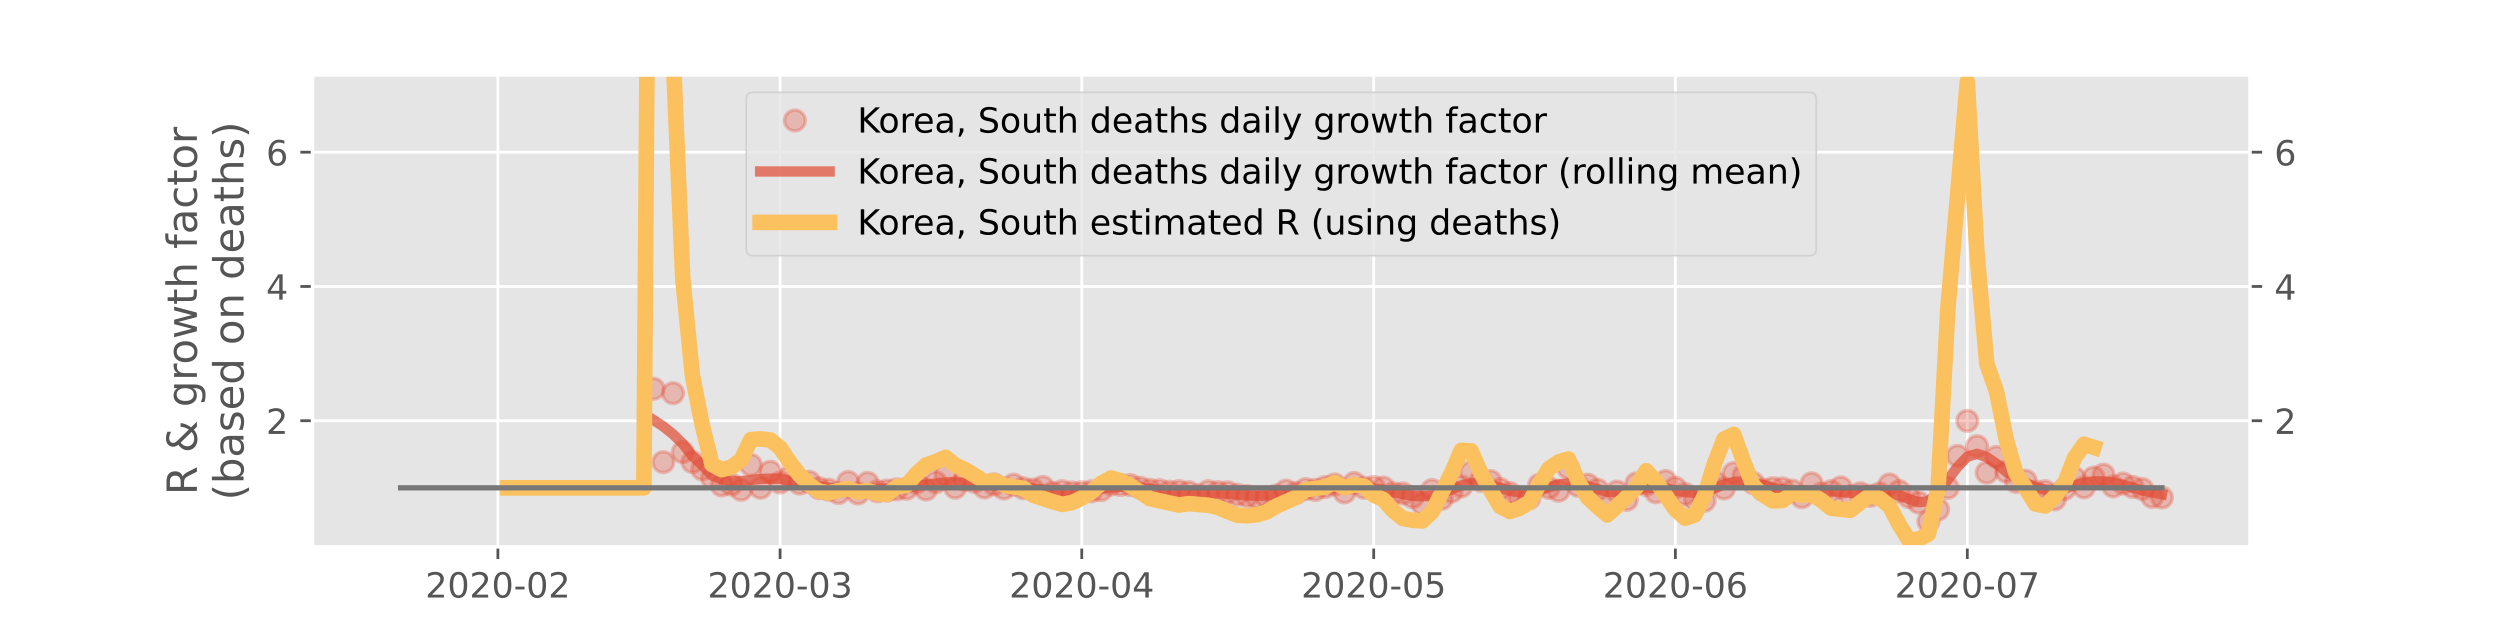 <?xml version="1.0" encoding="utf-8" standalone="no"?>
<!DOCTYPE svg PUBLIC "-//W3C//DTD SVG 1.1//EN"
  "http://www.w3.org/Graphics/SVG/1.1/DTD/svg11.dtd">
<!-- Created with matplotlib (https://matplotlib.org/) -->
<svg height="180pt" version="1.1" viewBox="0 0 720 180" width="720pt" xmlns="http://www.w3.org/2000/svg" xmlns:xlink="http://www.w3.org/1999/xlink">
 <defs>
  <style type="text/css">
*{stroke-linecap:butt;stroke-linejoin:round;}
  </style>
 </defs>
 <g id="figure_1">
  <g id="patch_1">
   <path d="M 0 180 
L 720 180 
L 720 0 
L 0 0 
z
" style="fill:#ffffff;"/>
  </g>
  <g id="axes_1">
   <g id="patch_2">
    <path d="M 90 157.5 
L 648 157.5 
L 648 21.6 
L 90 21.6 
z
" style="fill:#e5e5e5;"/>
   </g>
   <g id="matplotlib.axis_1">
    <g id="xtick_1">
     <g id="line2d_1">
      <path clip-path="url(#peeb449fb12)" d="M 143.39 157.5 
L 143.39 21.6 
" style="fill:none;stroke:#ffffff;stroke-linecap:square;stroke-width:0.8;"/>
     </g>
     <g id="line2d_2">
      <defs>
       <path d="M 0 0 
L 0 3.5 
" id="ma47b5c985b" style="stroke:#555555;stroke-width:0.8;"/>
      </defs>
      <g>
       <use style="fill:#555555;stroke:#555555;stroke-width:0.8;" x="143.39" xlink:href="#ma47b5c985b" y="157.5"/>
      </g>
     </g>
     <g id="text_1">
      <!-- 2020-02 -->
      <defs>
       <path d="M 19.188 8.297 
L 53.609 8.297 
L 53.609 0 
L 7.328 0 
L 7.328 8.297 
Q 12.938 14.109 22.625 23.891 
Q 32.328 33.688 34.812 36.531 
Q 39.547 41.844 41.422 45.531 
Q 43.312 49.219 43.312 52.781 
Q 43.312 58.594 39.234 62.25 
Q 35.156 65.922 28.609 65.922 
Q 23.969 65.922 18.812 64.312 
Q 13.672 62.703 7.812 59.422 
L 7.812 69.391 
Q 13.766 71.781 18.938 73 
Q 24.125 74.219 28.422 74.219 
Q 39.75 74.219 46.484 68.547 
Q 53.219 62.891 53.219 53.422 
Q 53.219 48.922 51.531 44.891 
Q 49.859 40.875 45.406 35.406 
Q 44.188 33.984 37.641 27.219 
Q 31.109 20.453 19.188 8.297 
z
" id="DejaVuSans-50"/>
       <path d="M 31.781 66.406 
Q 24.172 66.406 20.328 58.906 
Q 16.5 51.422 16.5 36.375 
Q 16.5 21.391 20.328 13.891 
Q 24.172 6.391 31.781 6.391 
Q 39.453 6.391 43.281 13.891 
Q 47.125 21.391 47.125 36.375 
Q 47.125 51.422 43.281 58.906 
Q 39.453 66.406 31.781 66.406 
z
M 31.781 74.219 
Q 44.047 74.219 50.516 64.516 
Q 56.984 54.828 56.984 36.375 
Q 56.984 17.969 50.516 8.266 
Q 44.047 -1.422 31.781 -1.422 
Q 19.531 -1.422 13.062 8.266 
Q 6.594 17.969 6.594 36.375 
Q 6.594 54.828 13.062 64.516 
Q 19.531 74.219 31.781 74.219 
z
" id="DejaVuSans-48"/>
       <path d="M 4.891 31.391 
L 31.203 31.391 
L 31.203 23.391 
L 4.891 23.391 
z
" id="DejaVuSans-45"/>
      </defs>
      <g style="fill:#555555;" transform="translate(122.498 172.098)scale(0.1 -0.1)">
       <use xlink:href="#DejaVuSans-50"/>
       <use x="63.623" xlink:href="#DejaVuSans-48"/>
       <use x="127.246" xlink:href="#DejaVuSans-50"/>
       <use x="190.869" xlink:href="#DejaVuSans-48"/>
       <use x="254.492" xlink:href="#DejaVuSans-45"/>
       <use x="290.576" xlink:href="#DejaVuSans-48"/>
       <use x="354.199" xlink:href="#DejaVuSans-50"/>
      </g>
     </g>
    </g>
    <g id="xtick_2">
     <g id="line2d_3">
      <path clip-path="url(#peeb449fb12)" d="M 224.665 157.5 
L 224.665 21.6 
" style="fill:none;stroke:#ffffff;stroke-linecap:square;stroke-width:0.8;"/>
     </g>
     <g id="line2d_4">
      <g>
       <use style="fill:#555555;stroke:#555555;stroke-width:0.8;" x="224.665" xlink:href="#ma47b5c985b" y="157.5"/>
      </g>
     </g>
     <g id="text_2">
      <!-- 2020-03 -->
      <defs>
       <path d="M 40.578 39.312 
Q 47.656 37.797 51.625 33 
Q 55.609 28.219 55.609 21.188 
Q 55.609 10.406 48.188 4.484 
Q 40.766 -1.422 27.094 -1.422 
Q 22.516 -1.422 17.656 -0.516 
Q 12.797 0.391 7.625 2.203 
L 7.625 11.719 
Q 11.719 9.328 16.594 8.109 
Q 21.484 6.891 26.812 6.891 
Q 36.078 6.891 40.938 10.547 
Q 45.797 14.203 45.797 21.188 
Q 45.797 27.641 41.281 31.266 
Q 36.766 34.906 28.719 34.906 
L 20.219 34.906 
L 20.219 43.016 
L 29.109 43.016 
Q 36.375 43.016 40.234 45.922 
Q 44.094 48.828 44.094 54.297 
Q 44.094 59.906 40.109 62.906 
Q 36.141 65.922 28.719 65.922 
Q 24.656 65.922 20.016 65.031 
Q 15.375 64.156 9.812 62.312 
L 9.812 71.094 
Q 15.438 72.656 20.344 73.438 
Q 25.25 74.219 29.594 74.219 
Q 40.828 74.219 47.359 69.109 
Q 53.906 64.016 53.906 55.328 
Q 53.906 49.266 50.438 45.094 
Q 46.969 40.922 40.578 39.312 
z
" id="DejaVuSans-51"/>
      </defs>
      <g style="fill:#555555;" transform="translate(203.774 172.098)scale(0.1 -0.1)">
       <use xlink:href="#DejaVuSans-50"/>
       <use x="63.623" xlink:href="#DejaVuSans-48"/>
       <use x="127.246" xlink:href="#DejaVuSans-50"/>
       <use x="190.869" xlink:href="#DejaVuSans-48"/>
       <use x="254.492" xlink:href="#DejaVuSans-45"/>
       <use x="290.576" xlink:href="#DejaVuSans-48"/>
       <use x="354.199" xlink:href="#DejaVuSans-51"/>
      </g>
     </g>
    </g>
    <g id="xtick_3">
     <g id="line2d_5">
      <path clip-path="url(#peeb449fb12)" d="M 311.546 157.5 
L 311.546 21.6 
" style="fill:none;stroke:#ffffff;stroke-linecap:square;stroke-width:0.8;"/>
     </g>
     <g id="line2d_6">
      <g>
       <use style="fill:#555555;stroke:#555555;stroke-width:0.8;" x="311.546" xlink:href="#ma47b5c985b" y="157.5"/>
      </g>
     </g>
     <g id="text_3">
      <!-- 2020-04 -->
      <defs>
       <path d="M 37.797 64.312 
L 12.891 25.391 
L 37.797 25.391 
z
M 35.203 72.906 
L 47.609 72.906 
L 47.609 25.391 
L 58.016 25.391 
L 58.016 17.188 
L 47.609 17.188 
L 47.609 0 
L 37.797 0 
L 37.797 17.188 
L 4.891 17.188 
L 4.891 26.703 
z
" id="DejaVuSans-52"/>
      </defs>
      <g style="fill:#555555;" transform="translate(290.655 172.098)scale(0.1 -0.1)">
       <use xlink:href="#DejaVuSans-50"/>
       <use x="63.623" xlink:href="#DejaVuSans-48"/>
       <use x="127.246" xlink:href="#DejaVuSans-50"/>
       <use x="190.869" xlink:href="#DejaVuSans-48"/>
       <use x="254.492" xlink:href="#DejaVuSans-45"/>
       <use x="290.576" xlink:href="#DejaVuSans-48"/>
       <use x="354.199" xlink:href="#DejaVuSans-52"/>
      </g>
     </g>
    </g>
    <g id="xtick_4">
     <g id="line2d_7">
      <path clip-path="url(#peeb449fb12)" d="M 395.625 157.5 
L 395.625 21.6 
" style="fill:none;stroke:#ffffff;stroke-linecap:square;stroke-width:0.8;"/>
     </g>
     <g id="line2d_8">
      <g>
       <use style="fill:#555555;stroke:#555555;stroke-width:0.8;" x="395.625" xlink:href="#ma47b5c985b" y="157.5"/>
      </g>
     </g>
     <g id="text_4">
      <!-- 2020-05 -->
      <defs>
       <path d="M 10.797 72.906 
L 49.516 72.906 
L 49.516 64.594 
L 19.828 64.594 
L 19.828 46.734 
Q 21.969 47.469 24.109 47.828 
Q 26.266 48.188 28.422 48.188 
Q 40.625 48.188 47.75 41.5 
Q 54.891 34.812 54.891 23.391 
Q 54.891 11.625 47.562 5.094 
Q 40.234 -1.422 26.906 -1.422 
Q 22.312 -1.422 17.547 -0.641 
Q 12.797 0.141 7.719 1.703 
L 7.719 11.625 
Q 12.109 9.234 16.797 8.062 
Q 21.484 6.891 26.703 6.891 
Q 35.156 6.891 40.078 11.328 
Q 45.016 15.766 45.016 23.391 
Q 45.016 31 40.078 35.438 
Q 35.156 39.891 26.703 39.891 
Q 22.75 39.891 18.812 39.016 
Q 14.891 38.141 10.797 36.281 
z
" id="DejaVuSans-53"/>
      </defs>
      <g style="fill:#555555;" transform="translate(374.733 172.098)scale(0.1 -0.1)">
       <use xlink:href="#DejaVuSans-50"/>
       <use x="63.623" xlink:href="#DejaVuSans-48"/>
       <use x="127.246" xlink:href="#DejaVuSans-50"/>
       <use x="190.869" xlink:href="#DejaVuSans-48"/>
       <use x="254.492" xlink:href="#DejaVuSans-45"/>
       <use x="290.576" xlink:href="#DejaVuSans-48"/>
       <use x="354.199" xlink:href="#DejaVuSans-53"/>
      </g>
     </g>
    </g>
    <g id="xtick_5">
     <g id="line2d_9">
      <path clip-path="url(#peeb449fb12)" d="M 482.506 157.5 
L 482.506 21.6 
" style="fill:none;stroke:#ffffff;stroke-linecap:square;stroke-width:0.8;"/>
     </g>
     <g id="line2d_10">
      <g>
       <use style="fill:#555555;stroke:#555555;stroke-width:0.8;" x="482.506" xlink:href="#ma47b5c985b" y="157.5"/>
      </g>
     </g>
     <g id="text_5">
      <!-- 2020-06 -->
      <defs>
       <path d="M 33.016 40.375 
Q 26.375 40.375 22.484 35.828 
Q 18.609 31.297 18.609 23.391 
Q 18.609 15.531 22.484 10.953 
Q 26.375 6.391 33.016 6.391 
Q 39.656 6.391 43.531 10.953 
Q 47.406 15.531 47.406 23.391 
Q 47.406 31.297 43.531 35.828 
Q 39.656 40.375 33.016 40.375 
z
M 52.594 71.297 
L 52.594 62.312 
Q 48.875 64.062 45.094 64.984 
Q 41.312 65.922 37.594 65.922 
Q 27.828 65.922 22.672 59.328 
Q 17.531 52.734 16.797 39.406 
Q 19.672 43.656 24.016 45.922 
Q 28.375 48.188 33.594 48.188 
Q 44.578 48.188 50.953 41.516 
Q 57.328 34.859 57.328 23.391 
Q 57.328 12.156 50.688 5.359 
Q 44.047 -1.422 33.016 -1.422 
Q 20.359 -1.422 13.672 8.266 
Q 6.984 17.969 6.984 36.375 
Q 6.984 53.656 15.188 63.938 
Q 23.391 74.219 37.203 74.219 
Q 40.922 74.219 44.703 73.484 
Q 48.484 72.75 52.594 71.297 
z
" id="DejaVuSans-54"/>
      </defs>
      <g style="fill:#555555;" transform="translate(461.614 172.098)scale(0.1 -0.1)">
       <use xlink:href="#DejaVuSans-50"/>
       <use x="63.623" xlink:href="#DejaVuSans-48"/>
       <use x="127.246" xlink:href="#DejaVuSans-50"/>
       <use x="190.869" xlink:href="#DejaVuSans-48"/>
       <use x="254.492" xlink:href="#DejaVuSans-45"/>
       <use x="290.576" xlink:href="#DejaVuSans-48"/>
       <use x="354.199" xlink:href="#DejaVuSans-54"/>
      </g>
     </g>
    </g>
    <g id="xtick_6">
     <g id="line2d_11">
      <path clip-path="url(#peeb449fb12)" d="M 566.584 157.5 
L 566.584 21.6 
" style="fill:none;stroke:#ffffff;stroke-linecap:square;stroke-width:0.8;"/>
     </g>
     <g id="line2d_12">
      <g>
       <use style="fill:#555555;stroke:#555555;stroke-width:0.8;" x="566.584" xlink:href="#ma47b5c985b" y="157.5"/>
      </g>
     </g>
     <g id="text_6">
      <!-- 2020-07 -->
      <defs>
       <path d="M 8.203 72.906 
L 55.078 72.906 
L 55.078 68.703 
L 28.609 0 
L 18.312 0 
L 43.219 64.594 
L 8.203 64.594 
z
" id="DejaVuSans-55"/>
      </defs>
      <g style="fill:#555555;" transform="translate(545.693 172.098)scale(0.1 -0.1)">
       <use xlink:href="#DejaVuSans-50"/>
       <use x="63.623" xlink:href="#DejaVuSans-48"/>
       <use x="127.246" xlink:href="#DejaVuSans-50"/>
       <use x="190.869" xlink:href="#DejaVuSans-48"/>
       <use x="254.492" xlink:href="#DejaVuSans-45"/>
       <use x="290.576" xlink:href="#DejaVuSans-48"/>
       <use x="354.199" xlink:href="#DejaVuSans-55"/>
      </g>
     </g>
    </g>
   </g>
   <g id="matplotlib.axis_2">
    <g id="ytick_1">
     <g id="line2d_13">
      <path clip-path="url(#peeb449fb12)" d="M 90 121.165 
L 648 121.165 
" style="fill:none;stroke:#ffffff;stroke-linecap:square;stroke-width:0.8;"/>
     </g>
     <g id="line2d_14">
      <defs>
       <path d="M 0 0 
L -3.5 0 
" id="m7bd9613ff0" style="stroke:#555555;stroke-width:0.8;"/>
      </defs>
      <g>
       <use style="fill:#555555;stroke:#555555;stroke-width:0.8;" x="90" xlink:href="#m7bd9613ff0" y="121.165"/>
      </g>
     </g>
     <g id="line2d_15">
      <defs>
       <path d="M 0 0 
L 3.5 0 
" id="m4147569d0f" style="stroke:#555555;stroke-width:0.8;"/>
      </defs>
      <g>
       <use style="fill:#555555;stroke:#555555;stroke-width:0.8;" x="648" xlink:href="#m4147569d0f" y="121.165"/>
      </g>
     </g>
     <g id="text_7">
      <!-- 2 -->
      <g style="fill:#555555;" transform="translate(76.638 124.964)scale(0.1 -0.1)">
       <use xlink:href="#DejaVuSans-50"/>
      </g>
     </g>
     <g id="text_8">
      <!-- 2 -->
      <g style="fill:#555555;" transform="translate(655 124.964)scale(0.1 -0.1)">
       <use xlink:href="#DejaVuSans-50"/>
      </g>
     </g>
    </g>
    <g id="ytick_2">
     <g id="line2d_16">
      <path clip-path="url(#peeb449fb12)" d="M 90 82.501 
L 648 82.501 
" style="fill:none;stroke:#ffffff;stroke-linecap:square;stroke-width:0.8;"/>
     </g>
     <g id="line2d_17">
      <g>
       <use style="fill:#555555;stroke:#555555;stroke-width:0.8;" x="90" xlink:href="#m7bd9613ff0" y="82.501"/>
      </g>
     </g>
     <g id="line2d_18">
      <g>
       <use style="fill:#555555;stroke:#555555;stroke-width:0.8;" x="648" xlink:href="#m4147569d0f" y="82.501"/>
      </g>
     </g>
     <g id="text_9">
      <!-- 4 -->
      <g style="fill:#555555;" transform="translate(76.638 86.301)scale(0.1 -0.1)">
       <use xlink:href="#DejaVuSans-52"/>
      </g>
     </g>
     <g id="text_10">
      <!-- 4 -->
      <g style="fill:#555555;" transform="translate(655 86.301)scale(0.1 -0.1)">
       <use xlink:href="#DejaVuSans-52"/>
      </g>
     </g>
    </g>
    <g id="ytick_3">
     <g id="line2d_19">
      <path clip-path="url(#peeb449fb12)" d="M 90 43.838 
L 648 43.838 
" style="fill:none;stroke:#ffffff;stroke-linecap:square;stroke-width:0.8;"/>
     </g>
     <g id="line2d_20">
      <g>
       <use style="fill:#555555;stroke:#555555;stroke-width:0.8;" x="90" xlink:href="#m7bd9613ff0" y="43.838"/>
      </g>
     </g>
     <g id="line2d_21">
      <g>
       <use style="fill:#555555;stroke:#555555;stroke-width:0.8;" x="648" xlink:href="#m4147569d0f" y="43.838"/>
      </g>
     </g>
     <g id="text_11">
      <!-- 6 -->
      <g style="fill:#555555;" transform="translate(76.638 47.637)scale(0.1 -0.1)">
       <use xlink:href="#DejaVuSans-54"/>
      </g>
     </g>
     <g id="text_12">
      <!-- 6 -->
      <g style="fill:#555555;" transform="translate(655 47.637)scale(0.1 -0.1)">
       <use xlink:href="#DejaVuSans-54"/>
      </g>
     </g>
    </g>
    <g id="text_13">
     <!-- R &amp; growth factor -->
     <defs>
      <path d="M 44.391 34.188 
Q 47.562 33.109 50.562 29.594 
Q 53.562 26.078 56.594 19.922 
L 66.609 0 
L 56 0 
L 46.688 18.703 
Q 43.062 26.031 39.672 28.422 
Q 36.281 30.812 30.422 30.812 
L 19.672 30.812 
L 19.672 0 
L 9.812 0 
L 9.812 72.906 
L 32.078 72.906 
Q 44.578 72.906 50.734 67.672 
Q 56.891 62.453 56.891 51.906 
Q 56.891 45.016 53.688 40.469 
Q 50.484 35.938 44.391 34.188 
z
M 19.672 64.797 
L 19.672 38.922 
L 32.078 38.922 
Q 39.203 38.922 42.844 42.219 
Q 46.484 45.516 46.484 51.906 
Q 46.484 58.297 42.844 61.547 
Q 39.203 64.797 32.078 64.797 
z
" id="DejaVuSans-82"/>
      <path id="DejaVuSans-32"/>
      <path d="M 24.312 39.203 
Q 19.875 35.25 17.797 31.312 
Q 15.719 27.391 15.719 23.094 
Q 15.719 15.969 20.891 11.234 
Q 26.078 6.5 33.891 6.5 
Q 38.531 6.5 42.578 8.031 
Q 46.625 9.578 50.203 12.703 
z
M 31.203 44.672 
L 56 19.281 
Q 58.891 23.641 60.5 28.594 
Q 62.109 33.547 62.406 39.109 
L 71.484 39.109 
Q 70.906 32.672 68.359 26.359 
Q 65.828 20.062 61.281 13.922 
L 74.906 0 
L 62.594 0 
L 55.609 7.172 
Q 50.531 2.828 44.969 0.703 
Q 39.406 -1.422 33.016 -1.422 
Q 21.234 -1.422 13.766 5.297 
Q 6.297 12.016 6.297 22.516 
Q 6.297 28.766 9.562 34.25 
Q 12.844 39.75 19.391 44.578 
Q 17.047 47.656 15.812 50.703 
Q 14.594 53.766 14.594 56.688 
Q 14.594 64.594 20.016 69.406 
Q 25.438 74.219 34.422 74.219 
Q 38.484 74.219 42.5 73.344 
Q 46.531 72.469 50.688 70.703 
L 50.688 61.812 
Q 46.438 64.109 42.578 65.297 
Q 38.719 66.5 35.406 66.5 
Q 30.281 66.5 27.078 63.781 
Q 23.875 61.078 23.875 56.781 
Q 23.875 54.297 25.312 51.781 
Q 26.766 49.266 31.203 44.672 
z
" id="DejaVuSans-38"/>
      <path d="M 45.406 27.984 
Q 45.406 37.75 41.375 43.109 
Q 37.359 48.484 30.078 48.484 
Q 22.859 48.484 18.828 43.109 
Q 14.797 37.75 14.797 27.984 
Q 14.797 18.266 18.828 12.891 
Q 22.859 7.516 30.078 7.516 
Q 37.359 7.516 41.375 12.891 
Q 45.406 18.266 45.406 27.984 
z
M 54.391 6.781 
Q 54.391 -7.172 48.188 -13.984 
Q 42 -20.797 29.203 -20.797 
Q 24.469 -20.797 20.266 -20.094 
Q 16.062 -19.391 12.109 -17.922 
L 12.109 -9.188 
Q 16.062 -11.328 19.922 -12.344 
Q 23.781 -13.375 27.781 -13.375 
Q 36.625 -13.375 41.016 -8.766 
Q 45.406 -4.156 45.406 5.172 
L 45.406 9.625 
Q 42.625 4.781 38.281 2.391 
Q 33.938 0 27.875 0 
Q 17.828 0 11.672 7.656 
Q 5.516 15.328 5.516 27.984 
Q 5.516 40.672 11.672 48.328 
Q 17.828 56 27.875 56 
Q 33.938 56 38.281 53.609 
Q 42.625 51.219 45.406 46.391 
L 45.406 54.688 
L 54.391 54.688 
z
" id="DejaVuSans-103"/>
      <path d="M 41.109 46.297 
Q 39.594 47.172 37.812 47.578 
Q 36.031 48 33.891 48 
Q 26.266 48 22.188 43.047 
Q 18.109 38.094 18.109 28.812 
L 18.109 0 
L 9.078 0 
L 9.078 54.688 
L 18.109 54.688 
L 18.109 46.188 
Q 20.953 51.172 25.484 53.578 
Q 30.031 56 36.531 56 
Q 37.453 56 38.578 55.875 
Q 39.703 55.766 41.062 55.516 
z
" id="DejaVuSans-114"/>
      <path d="M 30.609 48.391 
Q 23.391 48.391 19.188 42.75 
Q 14.984 37.109 14.984 27.297 
Q 14.984 17.484 19.156 11.844 
Q 23.344 6.203 30.609 6.203 
Q 37.797 6.203 41.984 11.859 
Q 46.188 17.531 46.188 27.297 
Q 46.188 37.016 41.984 42.703 
Q 37.797 48.391 30.609 48.391 
z
M 30.609 56 
Q 42.328 56 49.016 48.375 
Q 55.719 40.766 55.719 27.297 
Q 55.719 13.875 49.016 6.219 
Q 42.328 -1.422 30.609 -1.422 
Q 18.844 -1.422 12.172 6.219 
Q 5.516 13.875 5.516 27.297 
Q 5.516 40.766 12.172 48.375 
Q 18.844 56 30.609 56 
z
" id="DejaVuSans-111"/>
      <path d="M 4.203 54.688 
L 13.188 54.688 
L 24.422 12.016 
L 35.594 54.688 
L 46.188 54.688 
L 57.422 12.016 
L 68.609 54.688 
L 77.594 54.688 
L 63.281 0 
L 52.688 0 
L 40.922 44.828 
L 29.109 0 
L 18.5 0 
z
" id="DejaVuSans-119"/>
      <path d="M 18.312 70.219 
L 18.312 54.688 
L 36.812 54.688 
L 36.812 47.703 
L 18.312 47.703 
L 18.312 18.016 
Q 18.312 11.328 20.141 9.422 
Q 21.969 7.516 27.594 7.516 
L 36.812 7.516 
L 36.812 0 
L 27.594 0 
Q 17.188 0 13.234 3.875 
Q 9.281 7.766 9.281 18.016 
L 9.281 47.703 
L 2.688 47.703 
L 2.688 54.688 
L 9.281 54.688 
L 9.281 70.219 
z
" id="DejaVuSans-116"/>
      <path d="M 54.891 33.016 
L 54.891 0 
L 45.906 0 
L 45.906 32.719 
Q 45.906 40.484 42.875 44.328 
Q 39.844 48.188 33.797 48.188 
Q 26.516 48.188 22.312 43.547 
Q 18.109 38.922 18.109 30.906 
L 18.109 0 
L 9.078 0 
L 9.078 75.984 
L 18.109 75.984 
L 18.109 46.188 
Q 21.344 51.125 25.703 53.562 
Q 30.078 56 35.797 56 
Q 45.219 56 50.047 50.172 
Q 54.891 44.344 54.891 33.016 
z
" id="DejaVuSans-104"/>
      <path d="M 37.109 75.984 
L 37.109 68.5 
L 28.516 68.5 
Q 23.688 68.5 21.797 66.547 
Q 19.922 64.594 19.922 59.516 
L 19.922 54.688 
L 34.719 54.688 
L 34.719 47.703 
L 19.922 47.703 
L 19.922 0 
L 10.891 0 
L 10.891 47.703 
L 2.297 47.703 
L 2.297 54.688 
L 10.891 54.688 
L 10.891 58.5 
Q 10.891 67.625 15.141 71.797 
Q 19.391 75.984 28.609 75.984 
z
" id="DejaVuSans-102"/>
      <path d="M 34.281 27.484 
Q 23.391 27.484 19.188 25 
Q 14.984 22.516 14.984 16.5 
Q 14.984 11.719 18.141 8.906 
Q 21.297 6.109 26.703 6.109 
Q 34.188 6.109 38.703 11.406 
Q 43.219 16.703 43.219 25.484 
L 43.219 27.484 
z
M 52.203 31.203 
L 52.203 0 
L 43.219 0 
L 43.219 8.297 
Q 40.141 3.328 35.547 0.953 
Q 30.953 -1.422 24.312 -1.422 
Q 15.922 -1.422 10.953 3.297 
Q 6 8.016 6 15.922 
Q 6 25.141 12.172 29.828 
Q 18.359 34.516 30.609 34.516 
L 43.219 34.516 
L 43.219 35.406 
Q 43.219 41.609 39.141 45 
Q 35.062 48.391 27.688 48.391 
Q 23 48.391 18.547 47.266 
Q 14.109 46.141 10.016 43.891 
L 10.016 52.203 
Q 14.938 54.109 19.578 55.047 
Q 24.219 56 28.609 56 
Q 40.484 56 46.344 49.844 
Q 52.203 43.703 52.203 31.203 
z
" id="DejaVuSans-97"/>
      <path d="M 48.781 52.594 
L 48.781 44.188 
Q 44.969 46.297 41.141 47.344 
Q 37.312 48.391 33.406 48.391 
Q 24.656 48.391 19.812 42.844 
Q 14.984 37.312 14.984 27.297 
Q 14.984 17.281 19.812 11.734 
Q 24.656 6.203 33.406 6.203 
Q 37.312 6.203 41.141 7.25 
Q 44.969 8.297 48.781 10.406 
L 48.781 2.094 
Q 45.016 0.344 40.984 -0.531 
Q 36.969 -1.422 32.422 -1.422 
Q 20.062 -1.422 12.781 6.344 
Q 5.516 14.109 5.516 27.297 
Q 5.516 40.672 12.859 48.328 
Q 20.219 56 33.016 56 
Q 37.156 56 41.109 55.141 
Q 45.062 54.297 48.781 52.594 
z
" id="DejaVuSans-99"/>
     </defs>
     <g style="fill:#555555;" transform="translate(56.705 142.57)rotate(-90)scale(0.12 -0.12)">
      <use xlink:href="#DejaVuSans-82"/>
      <use x="69.482" xlink:href="#DejaVuSans-32"/>
      <use x="101.27" xlink:href="#DejaVuSans-38"/>
      <use x="179.248" xlink:href="#DejaVuSans-32"/>
      <use x="211.035" xlink:href="#DejaVuSans-103"/>
      <use x="274.512" xlink:href="#DejaVuSans-114"/>
      <use x="313.375" xlink:href="#DejaVuSans-111"/>
      <use x="374.557" xlink:href="#DejaVuSans-119"/>
      <use x="456.344" xlink:href="#DejaVuSans-116"/>
      <use x="495.553" xlink:href="#DejaVuSans-104"/>
      <use x="558.932" xlink:href="#DejaVuSans-32"/>
      <use x="590.719" xlink:href="#DejaVuSans-102"/>
      <use x="625.924" xlink:href="#DejaVuSans-97"/>
      <use x="687.203" xlink:href="#DejaVuSans-99"/>
      <use x="742.184" xlink:href="#DejaVuSans-116"/>
      <use x="781.393" xlink:href="#DejaVuSans-111"/>
      <use x="842.574" xlink:href="#DejaVuSans-114"/>
     </g>
     <!-- (based on deaths) -->
     <defs>
      <path d="M 31 75.875 
Q 24.469 64.656 21.281 53.656 
Q 18.109 42.672 18.109 31.391 
Q 18.109 20.125 21.312 9.062 
Q 24.516 -2 31 -13.188 
L 23.188 -13.188 
Q 15.875 -1.703 12.234 9.375 
Q 8.594 20.453 8.594 31.391 
Q 8.594 42.281 12.203 53.312 
Q 15.828 64.359 23.188 75.875 
z
" id="DejaVuSans-40"/>
      <path d="M 48.688 27.297 
Q 48.688 37.203 44.609 42.844 
Q 40.531 48.484 33.406 48.484 
Q 26.266 48.484 22.188 42.844 
Q 18.109 37.203 18.109 27.297 
Q 18.109 17.391 22.188 11.75 
Q 26.266 6.109 33.406 6.109 
Q 40.531 6.109 44.609 11.75 
Q 48.688 17.391 48.688 27.297 
z
M 18.109 46.391 
Q 20.953 51.266 25.266 53.625 
Q 29.594 56 35.594 56 
Q 45.562 56 51.781 48.094 
Q 58.016 40.188 58.016 27.297 
Q 58.016 14.406 51.781 6.484 
Q 45.562 -1.422 35.594 -1.422 
Q 29.594 -1.422 25.266 0.953 
Q 20.953 3.328 18.109 8.203 
L 18.109 0 
L 9.078 0 
L 9.078 75.984 
L 18.109 75.984 
z
" id="DejaVuSans-98"/>
      <path d="M 44.281 53.078 
L 44.281 44.578 
Q 40.484 46.531 36.375 47.5 
Q 32.281 48.484 27.875 48.484 
Q 21.188 48.484 17.844 46.438 
Q 14.5 44.391 14.5 40.281 
Q 14.5 37.156 16.891 35.375 
Q 19.281 33.594 26.516 31.984 
L 29.594 31.297 
Q 39.156 29.25 43.188 25.516 
Q 47.219 21.781 47.219 15.094 
Q 47.219 7.469 41.188 3.016 
Q 35.156 -1.422 24.609 -1.422 
Q 20.219 -1.422 15.453 -0.562 
Q 10.688 0.297 5.422 2 
L 5.422 11.281 
Q 10.406 8.688 15.234 7.391 
Q 20.062 6.109 24.812 6.109 
Q 31.156 6.109 34.562 8.281 
Q 37.984 10.453 37.984 14.406 
Q 37.984 18.062 35.516 20.016 
Q 33.062 21.969 24.703 23.781 
L 21.578 24.516 
Q 13.234 26.266 9.516 29.906 
Q 5.812 33.547 5.812 39.891 
Q 5.812 47.609 11.281 51.797 
Q 16.75 56 26.812 56 
Q 31.781 56 36.172 55.266 
Q 40.578 54.547 44.281 53.078 
z
" id="DejaVuSans-115"/>
      <path d="M 56.203 29.594 
L 56.203 25.203 
L 14.891 25.203 
Q 15.484 15.922 20.484 11.062 
Q 25.484 6.203 34.422 6.203 
Q 39.594 6.203 44.453 7.469 
Q 49.312 8.734 54.109 11.281 
L 54.109 2.781 
Q 49.266 0.734 44.188 -0.344 
Q 39.109 -1.422 33.891 -1.422 
Q 20.797 -1.422 13.156 6.188 
Q 5.516 13.812 5.516 26.812 
Q 5.516 40.234 12.766 48.109 
Q 20.016 56 32.328 56 
Q 43.359 56 49.781 48.891 
Q 56.203 41.797 56.203 29.594 
z
M 47.219 32.234 
Q 47.125 39.594 43.094 43.984 
Q 39.062 48.391 32.422 48.391 
Q 24.906 48.391 20.391 44.141 
Q 15.875 39.891 15.188 32.172 
z
" id="DejaVuSans-101"/>
      <path d="M 45.406 46.391 
L 45.406 75.984 
L 54.391 75.984 
L 54.391 0 
L 45.406 0 
L 45.406 8.203 
Q 42.578 3.328 38.25 0.953 
Q 33.938 -1.422 27.875 -1.422 
Q 17.969 -1.422 11.734 6.484 
Q 5.516 14.406 5.516 27.297 
Q 5.516 40.188 11.734 48.094 
Q 17.969 56 27.875 56 
Q 33.938 56 38.25 53.625 
Q 42.578 51.266 45.406 46.391 
z
M 14.797 27.297 
Q 14.797 17.391 18.875 11.75 
Q 22.953 6.109 30.078 6.109 
Q 37.203 6.109 41.297 11.75 
Q 45.406 17.391 45.406 27.297 
Q 45.406 37.203 41.297 42.844 
Q 37.203 48.484 30.078 48.484 
Q 22.953 48.484 18.875 42.844 
Q 14.797 37.203 14.797 27.297 
z
" id="DejaVuSans-100"/>
      <path d="M 54.891 33.016 
L 54.891 0 
L 45.906 0 
L 45.906 32.719 
Q 45.906 40.484 42.875 44.328 
Q 39.844 48.188 33.797 48.188 
Q 26.516 48.188 22.312 43.547 
Q 18.109 38.922 18.109 30.906 
L 18.109 0 
L 9.078 0 
L 9.078 54.688 
L 18.109 54.688 
L 18.109 46.188 
Q 21.344 51.125 25.703 53.562 
Q 30.078 56 35.797 56 
Q 45.219 56 50.047 50.172 
Q 54.891 44.344 54.891 33.016 
z
" id="DejaVuSans-110"/>
      <path d="M 8.016 75.875 
L 15.828 75.875 
Q 23.141 64.359 26.781 53.312 
Q 30.422 42.281 30.422 31.391 
Q 30.422 20.453 26.781 9.375 
Q 23.141 -1.703 15.828 -13.188 
L 8.016 -13.188 
Q 14.5 -2 17.703 9.062 
Q 20.906 20.125 20.906 31.391 
Q 20.906 42.672 17.703 53.656 
Q 14.5 64.656 8.016 75.875 
z
" id="DejaVuSans-41"/>
     </defs>
     <g style="fill:#555555;" transform="translate(70.142 144.09)rotate(-90)scale(0.12 -0.12)">
      <use xlink:href="#DejaVuSans-40"/>
      <use x="39.014" xlink:href="#DejaVuSans-98"/>
      <use x="102.49" xlink:href="#DejaVuSans-97"/>
      <use x="163.77" xlink:href="#DejaVuSans-115"/>
      <use x="215.869" xlink:href="#DejaVuSans-101"/>
      <use x="277.393" xlink:href="#DejaVuSans-100"/>
      <use x="340.869" xlink:href="#DejaVuSans-32"/>
      <use x="372.656" xlink:href="#DejaVuSans-111"/>
      <use x="433.838" xlink:href="#DejaVuSans-110"/>
      <use x="497.217" xlink:href="#DejaVuSans-32"/>
      <use x="529.004" xlink:href="#DejaVuSans-100"/>
      <use x="592.48" xlink:href="#DejaVuSans-101"/>
      <use x="654.004" xlink:href="#DejaVuSans-97"/>
      <use x="715.283" xlink:href="#DejaVuSans-116"/>
      <use x="754.492" xlink:href="#DejaVuSans-104"/>
      <use x="817.871" xlink:href="#DejaVuSans-115"/>
      <use x="869.971" xlink:href="#DejaVuSans-41"/>
     </g>
    </g>
   </g>
   <g id="line2d_22">
    <defs>
     <path d="M 0 3 
C 0.796 3 1.559 2.684 2.121 2.121 
C 2.684 1.559 3 0.796 3 0 
C 3 -0.796 2.684 -1.559 2.121 -2.121 
C 1.559 -2.684 0.796 -3 0 -3 
C -0.796 -3 -1.559 -2.684 -2.121 -2.121 
C -2.684 -1.559 -3 -0.796 -3 0 
C -3 0.796 -2.684 1.559 -2.121 2.121 
C -1.559 2.684 -0.796 3 0 3 
z
" id="m38795e9592" style="stroke:#e24a33;stroke-opacity:0.3;"/>
    </defs>
    <g clip-path="url(#peeb449fb12)">
     <use style="fill:#e24a33;fill-opacity:0.3;stroke:#e24a33;stroke-opacity:0.3;" x="188.232" xlink:href="#m38795e9592" y="111.976"/>
     <use style="fill:#e24a33;fill-opacity:0.3;stroke:#e24a33;stroke-opacity:0.3;" x="191.034" xlink:href="#m38795e9592" y="133.095"/>
     <use style="fill:#e24a33;fill-opacity:0.3;stroke:#e24a33;stroke-opacity:0.3;" x="193.837" xlink:href="#m38795e9592" y="113.244"/>
     <use style="fill:#e24a33;fill-opacity:0.3;stroke:#e24a33;stroke-opacity:0.3;" x="196.639" xlink:href="#m38795e9592" y="130.217"/>
     <use style="fill:#e24a33;fill-opacity:0.3;stroke:#e24a33;stroke-opacity:0.3;" x="199.442" xlink:href="#m38795e9592" y="133.091"/>
     <use style="fill:#e24a33;fill-opacity:0.3;stroke:#e24a33;stroke-opacity:0.3;" x="202.245" xlink:href="#m38795e9592" y="135.16"/>
     <use style="fill:#e24a33;fill-opacity:0.3;stroke:#e24a33;stroke-opacity:0.3;" x="205.047" xlink:href="#m38795e9592" y="137.634"/>
     <use style="fill:#e24a33;fill-opacity:0.3;stroke:#e24a33;stroke-opacity:0.3;" x="207.85" xlink:href="#m38795e9592" y="139.805"/>
     <use style="fill:#e24a33;fill-opacity:0.3;stroke:#e24a33;stroke-opacity:0.3;" x="210.652" xlink:href="#m38795e9592" y="139.556"/>
     <use style="fill:#e24a33;fill-opacity:0.3;stroke:#e24a33;stroke-opacity:0.3;" x="213.455" xlink:href="#m38795e9592" y="141.064"/>
     <use style="fill:#e24a33;fill-opacity:0.3;stroke:#e24a33;stroke-opacity:0.3;" x="216.258" xlink:href="#m38795e9592" y="133.901"/>
     <use style="fill:#e24a33;fill-opacity:0.3;stroke:#e24a33;stroke-opacity:0.3;" x="219.06" xlink:href="#m38795e9592" y="140.482"/>
     <use style="fill:#e24a33;fill-opacity:0.3;stroke:#e24a33;stroke-opacity:0.3;" x="221.863" xlink:href="#m38795e9592" y="135.857"/>
     <use style="fill:#e24a33;fill-opacity:0.3;stroke:#e24a33;stroke-opacity:0.3;" x="224.665" xlink:href="#m38795e9592" y="138.979"/>
     <use style="fill:#e24a33;fill-opacity:0.3;stroke:#e24a33;stroke-opacity:0.3;" x="227.468" xlink:href="#m38795e9592" y="137.27"/>
     <use style="fill:#e24a33;fill-opacity:0.3;stroke:#e24a33;stroke-opacity:0.3;" x="230.271" xlink:href="#m38795e9592" y="139.271"/>
     <use style="fill:#e24a33;fill-opacity:0.3;stroke:#e24a33;stroke-opacity:0.3;" x="233.073" xlink:href="#m38795e9592" y="138.762"/>
     <use style="fill:#e24a33;fill-opacity:0.3;stroke:#e24a33;stroke-opacity:0.3;" x="235.876" xlink:href="#m38795e9592" y="140.592"/>
     <use style="fill:#e24a33;fill-opacity:0.3;stroke:#e24a33;stroke-opacity:0.3;" x="238.679" xlink:href="#m38795e9592" y="141.035"/>
     <use style="fill:#e24a33;fill-opacity:0.3;stroke:#e24a33;stroke-opacity:0.3;" x="241.481" xlink:href="#m38795e9592" y="142.007"/>
     <use style="fill:#e24a33;fill-opacity:0.3;stroke:#e24a33;stroke-opacity:0.3;" x="244.284" xlink:href="#m38795e9592" y="138.806"/>
     <use style="fill:#e24a33;fill-opacity:0.3;stroke:#e24a33;stroke-opacity:0.3;" x="247.086" xlink:href="#m38795e9592" y="142.13"/>
     <use style="fill:#e24a33;fill-opacity:0.3;stroke:#e24a33;stroke-opacity:0.3;" x="249.889" xlink:href="#m38795e9592" y="139.068"/>
     <use style="fill:#e24a33;fill-opacity:0.3;stroke:#e24a33;stroke-opacity:0.3;" x="252.692" xlink:href="#m38795e9592" y="141.492"/>
     <use style="fill:#e24a33;fill-opacity:0.3;stroke:#e24a33;stroke-opacity:0.3;" x="255.494" xlink:href="#m38795e9592" y="141.267"/>
     <use style="fill:#e24a33;fill-opacity:0.3;stroke:#e24a33;stroke-opacity:0.3;" x="258.297" xlink:href="#m38795e9592" y="140.928"/>
     <use style="fill:#e24a33;fill-opacity:0.3;stroke:#e24a33;stroke-opacity:0.3;" x="261.099" xlink:href="#m38795e9592" y="140.75"/>
     <use style="fill:#e24a33;fill-opacity:0.3;stroke:#e24a33;stroke-opacity:0.3;" x="263.902" xlink:href="#m38795e9592" y="139.025"/>
     <use style="fill:#e24a33;fill-opacity:0.3;stroke:#e24a33;stroke-opacity:0.3;" x="266.705" xlink:href="#m38795e9592" y="140.988"/>
     <use style="fill:#e24a33;fill-opacity:0.3;stroke:#e24a33;stroke-opacity:0.3;" x="269.507" xlink:href="#m38795e9592" y="138.923"/>
     <use style="fill:#e24a33;fill-opacity:0.3;stroke:#e24a33;stroke-opacity:0.3;" x="272.31" xlink:href="#m38795e9592" y="136.761"/>
     <use style="fill:#e24a33;fill-opacity:0.3;stroke:#e24a33;stroke-opacity:0.3;" x="275.113" xlink:href="#m38795e9592" y="140.471"/>
     <use style="fill:#e24a33;fill-opacity:0.3;stroke:#e24a33;stroke-opacity:0.3;" x="277.915" xlink:href="#m38795e9592" y="138.246"/>
     <use style="fill:#e24a33;fill-opacity:0.3;stroke:#e24a33;stroke-opacity:0.3;" x="280.718" xlink:href="#m38795e9592" y="138.78"/>
     <use style="fill:#e24a33;fill-opacity:0.3;stroke:#e24a33;stroke-opacity:0.3;" x="283.52" xlink:href="#m38795e9592" y="140.402"/>
     <use style="fill:#e24a33;fill-opacity:0.3;stroke:#e24a33;stroke-opacity:0.3;" x="286.323" xlink:href="#m38795e9592" y="139.51"/>
     <use style="fill:#e24a33;fill-opacity:0.3;stroke:#e24a33;stroke-opacity:0.3;" x="289.126" xlink:href="#m38795e9592" y="140.682"/>
     <use style="fill:#e24a33;fill-opacity:0.3;stroke:#e24a33;stroke-opacity:0.3;" x="291.928" xlink:href="#m38795e9592" y="139.582"/>
     <use style="fill:#e24a33;fill-opacity:0.3;stroke:#e24a33;stroke-opacity:0.3;" x="294.731" xlink:href="#m38795e9592" y="140.613"/>
     <use style="fill:#e24a33;fill-opacity:0.3;stroke:#e24a33;stroke-opacity:0.3;" x="297.533" xlink:href="#m38795e9592" y="141.003"/>
     <use style="fill:#e24a33;fill-opacity:0.3;stroke:#e24a33;stroke-opacity:0.3;" x="300.336" xlink:href="#m38795e9592" y="140.237"/>
     <use style="fill:#e24a33;fill-opacity:0.3;stroke:#e24a33;stroke-opacity:0.3;" x="303.139" xlink:href="#m38795e9592" y="141.931"/>
     <use style="fill:#e24a33;fill-opacity:0.3;stroke:#e24a33;stroke-opacity:0.3;" x="305.941" xlink:href="#m38795e9592" y="141.454"/>
     <use style="fill:#e24a33;fill-opacity:0.3;stroke:#e24a33;stroke-opacity:0.3;" x="308.744" xlink:href="#m38795e9592" y="141.837"/>
     <use style="fill:#e24a33;fill-opacity:0.3;stroke:#e24a33;stroke-opacity:0.3;" x="311.546" xlink:href="#m38795e9592" y="141.761"/>
     <use style="fill:#e24a33;fill-opacity:0.3;stroke:#e24a33;stroke-opacity:0.3;" x="314.349" xlink:href="#m38795e9592" y="141.506"/>
     <use style="fill:#e24a33;fill-opacity:0.3;stroke:#e24a33;stroke-opacity:0.3;" x="317.152" xlink:href="#m38795e9592" y="141.141"/>
     <use style="fill:#e24a33;fill-opacity:0.3;stroke:#e24a33;stroke-opacity:0.3;" x="319.954" xlink:href="#m38795e9592" y="139.533"/>
     <use style="fill:#e24a33;fill-opacity:0.3;stroke:#e24a33;stroke-opacity:0.3;" x="322.757" xlink:href="#m38795e9592" y="139.683"/>
     <use style="fill:#e24a33;fill-opacity:0.3;stroke:#e24a33;stroke-opacity:0.3;" x="325.56" xlink:href="#m38795e9592" y="139.697"/>
     <use style="fill:#e24a33;fill-opacity:0.3;stroke:#e24a33;stroke-opacity:0.3;" x="328.362" xlink:href="#m38795e9592" y="140.472"/>
     <use style="fill:#e24a33;fill-opacity:0.3;stroke:#e24a33;stroke-opacity:0.3;" x="331.165" xlink:href="#m38795e9592" y="141.076"/>
     <use style="fill:#e24a33;fill-opacity:0.3;stroke:#e24a33;stroke-opacity:0.3;" x="333.967" xlink:href="#m38795e9592" y="141.178"/>
     <use style="fill:#e24a33;fill-opacity:0.3;stroke:#e24a33;stroke-opacity:0.3;" x="336.77" xlink:href="#m38795e9592" y="141.609"/>
     <use style="fill:#e24a33;fill-opacity:0.3;stroke:#e24a33;stroke-opacity:0.3;" x="339.573" xlink:href="#m38795e9592" y="141.434"/>
     <use style="fill:#e24a33;fill-opacity:0.3;stroke:#e24a33;stroke-opacity:0.3;" x="342.375" xlink:href="#m38795e9592" y="141.759"/>
     <use style="fill:#e24a33;fill-opacity:0.3;stroke:#e24a33;stroke-opacity:0.3;" x="345.178" xlink:href="#m38795e9592" y="142.642"/>
     <use style="fill:#e24a33;fill-opacity:0.3;stroke:#e24a33;stroke-opacity:0.3;" x="347.98" xlink:href="#m38795e9592" y="141.456"/>
     <use style="fill:#e24a33;fill-opacity:0.3;stroke:#e24a33;stroke-opacity:0.3;" x="350.783" xlink:href="#m38795e9592" y="141.746"/>
     <use style="fill:#e24a33;fill-opacity:0.3;stroke:#e24a33;stroke-opacity:0.3;" x="353.586" xlink:href="#m38795e9592" y="141.793"/>
     <use style="fill:#e24a33;fill-opacity:0.3;stroke:#e24a33;stroke-opacity:0.3;" x="356.388" xlink:href="#m38795e9592" y="142.492"/>
     <use style="fill:#e24a33;fill-opacity:0.3;stroke:#e24a33;stroke-opacity:0.3;" x="359.191" xlink:href="#m38795e9592" y="142.87"/>
     <use style="fill:#e24a33;fill-opacity:0.3;stroke:#e24a33;stroke-opacity:0.3;" x="361.993" xlink:href="#m38795e9592" y="143.239"/>
     <use style="fill:#e24a33;fill-opacity:0.3;stroke:#e24a33;stroke-opacity:0.3;" x="364.796" xlink:href="#m38795e9592" y="143.239"/>
     <use style="fill:#e24a33;fill-opacity:0.3;stroke:#e24a33;stroke-opacity:0.3;" x="367.599" xlink:href="#m38795e9592" y="142.694"/>
     <use style="fill:#e24a33;fill-opacity:0.3;stroke:#e24a33;stroke-opacity:0.3;" x="370.401" xlink:href="#m38795e9592" y="141.288"/>
     <use style="fill:#e24a33;fill-opacity:0.3;stroke:#e24a33;stroke-opacity:0.3;" x="373.204" xlink:href="#m38795e9592" y="141.979"/>
     <use style="fill:#e24a33;fill-opacity:0.3;stroke:#e24a33;stroke-opacity:0.3;" x="376.007" xlink:href="#m38795e9592" y="140.861"/>
     <use style="fill:#e24a33;fill-opacity:0.3;stroke:#e24a33;stroke-opacity:0.3;" x="378.809" xlink:href="#m38795e9592" y="141.09"/>
     <use style="fill:#e24a33;fill-opacity:0.3;stroke:#e24a33;stroke-opacity:0.3;" x="381.612" xlink:href="#m38795e9592" y="140.276"/>
     <use style="fill:#e24a33;fill-opacity:0.3;stroke:#e24a33;stroke-opacity:0.3;" x="384.414" xlink:href="#m38795e9592" y="139.516"/>
     <use style="fill:#e24a33;fill-opacity:0.3;stroke:#e24a33;stroke-opacity:0.3;" x="387.217" xlink:href="#m38795e9592" y="141.798"/>
     <use style="fill:#e24a33;fill-opacity:0.3;stroke:#e24a33;stroke-opacity:0.3;" x="390.02" xlink:href="#m38795e9592" y="139.101"/>
     <use style="fill:#e24a33;fill-opacity:0.3;stroke:#e24a33;stroke-opacity:0.3;" x="392.822" xlink:href="#m38795e9592" y="140.494"/>
     <use style="fill:#e24a33;fill-opacity:0.3;stroke:#e24a33;stroke-opacity:0.3;" x="395.625" xlink:href="#m38795e9592" y="140.259"/>
     <use style="fill:#e24a33;fill-opacity:0.3;stroke:#e24a33;stroke-opacity:0.3;" x="398.427" xlink:href="#m38795e9592" y="140.416"/>
     <use style="fill:#e24a33;fill-opacity:0.3;stroke:#e24a33;stroke-opacity:0.3;" x="401.23" xlink:href="#m38795e9592" y="142.096"/>
     <use style="fill:#e24a33;fill-opacity:0.3;stroke:#e24a33;stroke-opacity:0.3;" x="404.033" xlink:href="#m38795e9592" y="142.097"/>
     <use style="fill:#e24a33;fill-opacity:0.3;stroke:#e24a33;stroke-opacity:0.3;" x="406.835" xlink:href="#m38795e9592" y="143.162"/>
     <use style="fill:#e24a33;fill-opacity:0.3;stroke:#e24a33;stroke-opacity:0.3;" x="409.638" xlink:href="#m38795e9592" y="145.131"/>
     <use style="fill:#e24a33;fill-opacity:0.3;stroke:#e24a33;stroke-opacity:0.3;" x="412.44" xlink:href="#m38795e9592" y="141.131"/>
     <use style="fill:#e24a33;fill-opacity:0.3;stroke:#e24a33;stroke-opacity:0.3;" x="415.243" xlink:href="#m38795e9592" y="143.648"/>
     <use style="fill:#e24a33;fill-opacity:0.3;stroke:#e24a33;stroke-opacity:0.3;" x="418.046" xlink:href="#m38795e9592" y="141.585"/>
     <use style="fill:#e24a33;fill-opacity:0.3;stroke:#e24a33;stroke-opacity:0.3;" x="420.848" xlink:href="#m38795e9592" y="140.106"/>
     <use style="fill:#e24a33;fill-opacity:0.3;stroke:#e24a33;stroke-opacity:0.3;" x="423.651" xlink:href="#m38795e9592" y="136.023"/>
     <use style="fill:#e24a33;fill-opacity:0.3;stroke:#e24a33;stroke-opacity:0.3;" x="426.454" xlink:href="#m38795e9592" y="138.457"/>
     <use style="fill:#e24a33;fill-opacity:0.3;stroke:#e24a33;stroke-opacity:0.3;" x="429.256" xlink:href="#m38795e9592" y="138.548"/>
     <use style="fill:#e24a33;fill-opacity:0.3;stroke:#e24a33;stroke-opacity:0.3;" x="432.059" xlink:href="#m38795e9592" y="140.851"/>
     <use style="fill:#e24a33;fill-opacity:0.3;stroke:#e24a33;stroke-opacity:0.3;" x="434.861" xlink:href="#m38795e9592" y="142.012"/>
     <use style="fill:#e24a33;fill-opacity:0.3;stroke:#e24a33;stroke-opacity:0.3;" x="437.664" xlink:href="#m38795e9592" y="143.431"/>
     <use style="fill:#e24a33;fill-opacity:0.3;stroke:#e24a33;stroke-opacity:0.3;" x="440.467" xlink:href="#m38795e9592" y="143.43"/>
     <use style="fill:#e24a33;fill-opacity:0.3;stroke:#e24a33;stroke-opacity:0.3;" x="443.269" xlink:href="#m38795e9592" y="139.627"/>
     <use style="fill:#e24a33;fill-opacity:0.3;stroke:#e24a33;stroke-opacity:0.3;" x="446.072" xlink:href="#m38795e9592" y="140.497"/>
     <use style="fill:#e24a33;fill-opacity:0.3;stroke:#e24a33;stroke-opacity:0.3;" x="448.874" xlink:href="#m38795e9592" y="141.329"/>
     <use style="fill:#e24a33;fill-opacity:0.3;stroke:#e24a33;stroke-opacity:0.3;" x="451.677" xlink:href="#m38795e9592" y="134.842"/>
     <use style="fill:#e24a33;fill-opacity:0.3;stroke:#e24a33;stroke-opacity:0.3;" x="454.48" xlink:href="#m38795e9592" y="139.931"/>
     <use style="fill:#e24a33;fill-opacity:0.3;stroke:#e24a33;stroke-opacity:0.3;" x="457.282" xlink:href="#m38795e9592" y="139.568"/>
     <use style="fill:#e24a33;fill-opacity:0.3;stroke:#e24a33;stroke-opacity:0.3;" x="460.085" xlink:href="#m38795e9592" y="141.038"/>
     <use style="fill:#e24a33;fill-opacity:0.3;stroke:#e24a33;stroke-opacity:0.3;" x="462.887" xlink:href="#m38795e9592" y="143.435"/>
     <use style="fill:#e24a33;fill-opacity:0.3;stroke:#e24a33;stroke-opacity:0.3;" x="465.69" xlink:href="#m38795e9592" y="141.58"/>
     <use style="fill:#e24a33;fill-opacity:0.3;stroke:#e24a33;stroke-opacity:0.3;" x="468.493" xlink:href="#m38795e9592" y="143.945"/>
     <use style="fill:#e24a33;fill-opacity:0.3;stroke:#e24a33;stroke-opacity:0.3;" x="471.295" xlink:href="#m38795e9592" y="139.197"/>
     <use style="fill:#e24a33;fill-opacity:0.3;stroke:#e24a33;stroke-opacity:0.3;" x="474.098" xlink:href="#m38795e9592" y="139.688"/>
     <use style="fill:#e24a33;fill-opacity:0.3;stroke:#e24a33;stroke-opacity:0.3;" x="476.901" xlink:href="#m38795e9592" y="141.754"/>
     <use style="fill:#e24a33;fill-opacity:0.3;stroke:#e24a33;stroke-opacity:0.3;" x="479.703" xlink:href="#m38795e9592" y="138.54"/>
     <use style="fill:#e24a33;fill-opacity:0.3;stroke:#e24a33;stroke-opacity:0.3;" x="482.506" xlink:href="#m38795e9592" y="140.497"/>
     <use style="fill:#e24a33;fill-opacity:0.3;stroke:#e24a33;stroke-opacity:0.3;" x="485.308" xlink:href="#m38795e9592" y="142.274"/>
     <use style="fill:#e24a33;fill-opacity:0.3;stroke:#e24a33;stroke-opacity:0.3;" x="488.111" xlink:href="#m38795e9592" y="143.892"/>
     <use style="fill:#e24a33;fill-opacity:0.3;stroke:#e24a33;stroke-opacity:0.3;" x="490.914" xlink:href="#m38795e9592" y="144.237"/>
     <use style="fill:#e24a33;fill-opacity:0.3;stroke:#e24a33;stroke-opacity:0.3;" x="493.716" xlink:href="#m38795e9592" y="138.616"/>
     <use style="fill:#e24a33;fill-opacity:0.3;stroke:#e24a33;stroke-opacity:0.3;" x="496.519" xlink:href="#m38795e9592" y="140.666"/>
     <use style="fill:#e24a33;fill-opacity:0.3;stroke:#e24a33;stroke-opacity:0.3;" x="499.321" xlink:href="#m38795e9592" y="136.242"/>
     <use style="fill:#e24a33;fill-opacity:0.3;stroke:#e24a33;stroke-opacity:0.3;" x="502.124" xlink:href="#m38795e9592" y="136.969"/>
     <use style="fill:#e24a33;fill-opacity:0.3;stroke:#e24a33;stroke-opacity:0.3;" x="504.927" xlink:href="#m38795e9592" y="139.125"/>
     <use style="fill:#e24a33;fill-opacity:0.3;stroke:#e24a33;stroke-opacity:0.3;" x="507.729" xlink:href="#m38795e9592" y="141.054"/>
     <use style="fill:#e24a33;fill-opacity:0.3;stroke:#e24a33;stroke-opacity:0.3;" x="510.532" xlink:href="#m38795e9592" y="140.6"/>
     <use style="fill:#e24a33;fill-opacity:0.3;stroke:#e24a33;stroke-opacity:0.3;" x="513.335" xlink:href="#m38795e9592" y="140.664"/>
     <use style="fill:#e24a33;fill-opacity:0.3;stroke:#e24a33;stroke-opacity:0.3;" x="516.137" xlink:href="#m38795e9592" y="141.286"/>
     <use style="fill:#e24a33;fill-opacity:0.3;stroke:#e24a33;stroke-opacity:0.3;" x="518.94" xlink:href="#m38795e9592" y="143.202"/>
     <use style="fill:#e24a33;fill-opacity:0.3;stroke:#e24a33;stroke-opacity:0.3;" x="521.742" xlink:href="#m38795e9592" y="139.203"/>
     <use style="fill:#e24a33;fill-opacity:0.3;stroke:#e24a33;stroke-opacity:0.3;" x="524.545" xlink:href="#m38795e9592" y="142.124"/>
     <use style="fill:#e24a33;fill-opacity:0.3;stroke:#e24a33;stroke-opacity:0.3;" x="527.348" xlink:href="#m38795e9592" y="141.467"/>
     <use style="fill:#e24a33;fill-opacity:0.3;stroke:#e24a33;stroke-opacity:0.3;" x="530.15" xlink:href="#m38795e9592" y="140.372"/>
     <use style="fill:#e24a33;fill-opacity:0.3;stroke:#e24a33;stroke-opacity:0.3;" x="532.953" xlink:href="#m38795e9592" y="142.87"/>
     <use style="fill:#e24a33;fill-opacity:0.3;stroke:#e24a33;stroke-opacity:0.3;" x="535.755" xlink:href="#m38795e9592" y="142.055"/>
     <use style="fill:#e24a33;fill-opacity:0.3;stroke:#e24a33;stroke-opacity:0.3;" x="538.558" xlink:href="#m38795e9592" y="142.802"/>
     <use style="fill:#e24a33;fill-opacity:0.3;stroke:#e24a33;stroke-opacity:0.3;" x="541.361" xlink:href="#m38795e9592" y="142.1"/>
     <use style="fill:#e24a33;fill-opacity:0.3;stroke:#e24a33;stroke-opacity:0.3;" x="544.163" xlink:href="#m38795e9592" y="139.518"/>
     <use style="fill:#e24a33;fill-opacity:0.3;stroke:#e24a33;stroke-opacity:0.3;" x="546.966" xlink:href="#m38795e9592" y="141.428"/>
     <use style="fill:#e24a33;fill-opacity:0.3;stroke:#e24a33;stroke-opacity:0.3;" x="549.768" xlink:href="#m38795e9592" y="143.162"/>
     <use style="fill:#e24a33;fill-opacity:0.3;stroke:#e24a33;stroke-opacity:0.3;" x="552.571" xlink:href="#m38795e9592" y="144.738"/>
     <use style="fill:#e24a33;fill-opacity:0.3;stroke:#e24a33;stroke-opacity:0.3;" x="555.374" xlink:href="#m38795e9592" y="150.153"/>
     <use style="fill:#e24a33;fill-opacity:0.3;stroke:#e24a33;stroke-opacity:0.3;" x="558.176" xlink:href="#m38795e9592" y="146.725"/>
     <use style="fill:#e24a33;fill-opacity:0.3;stroke:#e24a33;stroke-opacity:0.3;" x="560.979" xlink:href="#m38795e9592" y="140.497"/>
     <use style="fill:#e24a33;fill-opacity:0.3;stroke:#e24a33;stroke-opacity:0.3;" x="563.782" xlink:href="#m38795e9592" y="131.307"/>
     <use style="fill:#e24a33;fill-opacity:0.3;stroke:#e24a33;stroke-opacity:0.3;" x="566.584" xlink:href="#m38795e9592" y="121.204"/>
     <use style="fill:#e24a33;fill-opacity:0.3;stroke:#e24a33;stroke-opacity:0.3;" x="569.387" xlink:href="#m38795e9592" y="128.504"/>
     <use style="fill:#e24a33;fill-opacity:0.3;stroke:#e24a33;stroke-opacity:0.3;" x="572.189" xlink:href="#m38795e9592" y="136.129"/>
     <use style="fill:#e24a33;fill-opacity:0.3;stroke:#e24a33;stroke-opacity:0.3;" x="574.992" xlink:href="#m38795e9592" y="131.602"/>
     <use style="fill:#e24a33;fill-opacity:0.3;stroke:#e24a33;stroke-opacity:0.3;" x="577.795" xlink:href="#m38795e9592" y="135.789"/>
     <use style="fill:#e24a33;fill-opacity:0.3;stroke:#e24a33;stroke-opacity:0.3;" x="580.597" xlink:href="#m38795e9592" y="138.773"/>
     <use style="fill:#e24a33;fill-opacity:0.3;stroke:#e24a33;stroke-opacity:0.3;" x="583.4" xlink:href="#m38795e9592" y="138.462"/>
     <use style="fill:#e24a33;fill-opacity:0.3;stroke:#e24a33;stroke-opacity:0.3;" x="586.202" xlink:href="#m38795e9592" y="141.606"/>
     <use style="fill:#e24a33;fill-opacity:0.3;stroke:#e24a33;stroke-opacity:0.3;" x="589.005" xlink:href="#m38795e9592" y="141.469"/>
     <use style="fill:#e24a33;fill-opacity:0.3;stroke:#e24a33;stroke-opacity:0.3;" x="591.808" xlink:href="#m38795e9592" y="143.804"/>
     <use style="fill:#e24a33;fill-opacity:0.3;stroke:#e24a33;stroke-opacity:0.3;" x="594.61" xlink:href="#m38795e9592" y="140.836"/>
     <use style="fill:#e24a33;fill-opacity:0.3;stroke:#e24a33;stroke-opacity:0.3;" x="597.413" xlink:href="#m38795e9592" y="137.604"/>
     <use style="fill:#e24a33;fill-opacity:0.3;stroke:#e24a33;stroke-opacity:0.3;" x="600.215" xlink:href="#m38795e9592" y="140.376"/>
     <use style="fill:#e24a33;fill-opacity:0.3;stroke:#e24a33;stroke-opacity:0.3;" x="603.018" xlink:href="#m38795e9592" y="137.534"/>
     <use style="fill:#e24a33;fill-opacity:0.3;stroke:#e24a33;stroke-opacity:0.3;" x="605.821" xlink:href="#m38795e9592" y="136.705"/>
     <use style="fill:#e24a33;fill-opacity:0.3;stroke:#e24a33;stroke-opacity:0.3;" x="608.623" xlink:href="#m38795e9592" y="140.106"/>
     <use style="fill:#e24a33;fill-opacity:0.3;stroke:#e24a33;stroke-opacity:0.3;" x="611.426" xlink:href="#m38795e9592" y="139.24"/>
     <use style="fill:#e24a33;fill-opacity:0.3;stroke:#e24a33;stroke-opacity:0.3;" x="614.229" xlink:href="#m38795e9592" y="140.247"/>
     <use style="fill:#e24a33;fill-opacity:0.3;stroke:#e24a33;stroke-opacity:0.3;" x="617.031" xlink:href="#m38795e9592" y="140.851"/>
     <use style="fill:#e24a33;fill-opacity:0.3;stroke:#e24a33;stroke-opacity:0.3;" x="619.834" xlink:href="#m38795e9592" y="143.131"/>
     <use style="fill:#e24a33;fill-opacity:0.3;stroke:#e24a33;stroke-opacity:0.3;" x="622.636" xlink:href="#m38795e9592" y="143.287"/>
    </g>
   </g>
   <g id="line2d_23">
    <path clip-path="url(#peeb449fb12)" d="M 185.429 119.266 
L 188.232 120.978 
L 191.034 122.84 
L 193.837 125.069 
L 196.639 127.794 
L 199.442 131.403 
L 202.245 133.969 
L 205.047 136.953 
L 207.85 138.014 
L 210.652 138.655 
L 213.455 138.563 
L 219.06 137.934 
L 221.863 137.868 
L 224.665 137.921 
L 227.468 138.446 
L 230.271 138.811 
L 233.073 139.553 
L 238.679 140.499 
L 244.284 140.691 
L 249.889 140.705 
L 255.494 140.793 
L 261.099 140.478 
L 263.902 139.963 
L 272.31 138.93 
L 277.915 138.997 
L 289.126 140.092 
L 297.533 140.727 
L 305.941 141.471 
L 308.744 141.557 
L 311.546 141.461 
L 317.152 140.742 
L 319.954 140.371 
L 322.757 140.177 
L 325.56 140.207 
L 328.362 140.443 
L 336.77 141.436 
L 342.375 141.764 
L 353.586 142.176 
L 359.191 142.684 
L 361.993 142.761 
L 364.796 142.69 
L 370.401 142.011 
L 376.007 141.131 
L 384.414 140.411 
L 390.02 140.262 
L 392.822 140.388 
L 398.427 141.037 
L 401.23 141.775 
L 406.835 142.77 
L 409.638 142.939 
L 412.44 142.695 
L 415.243 141.936 
L 418.046 140.937 
L 420.848 139.82 
L 423.651 139.199 
L 426.454 139.009 
L 429.256 139.545 
L 434.861 141.376 
L 437.664 141.775 
L 440.467 141.806 
L 448.874 139.551 
L 451.677 139.181 
L 454.48 139.505 
L 457.282 140.07 
L 462.887 141.641 
L 465.69 141.727 
L 468.493 141.606 
L 474.098 140.585 
L 476.901 140.437 
L 479.703 140.588 
L 482.506 141.278 
L 485.308 141.718 
L 488.111 141.911 
L 490.914 141.55 
L 493.716 140.6 
L 496.519 139.533 
L 499.321 138.812 
L 502.124 138.632 
L 507.729 139.692 
L 510.532 140.523 
L 513.335 140.944 
L 516.137 141.212 
L 521.742 141.277 
L 530.15 141.596 
L 532.953 141.939 
L 544.163 141.827 
L 546.966 142.625 
L 549.768 143.746 
L 552.571 144.633 
L 555.374 144.35 
L 558.176 141.869 
L 563.782 134.447 
L 566.584 131.528 
L 569.387 130.692 
L 572.189 131.658 
L 574.992 133.549 
L 577.795 135.851 
L 580.597 137.58 
L 586.202 140.435 
L 589.005 141.003 
L 591.808 141.076 
L 594.61 140.631 
L 597.413 139.761 
L 600.215 139.106 
L 603.018 138.615 
L 605.821 138.637 
L 608.623 139.045 
L 611.426 139.629 
L 617.031 141.255 
L 622.636 142.362 
L 622.636 142.362 
" style="fill:none;stroke:#e24a33;stroke-linecap:square;stroke-opacity:0.7;stroke-width:3;"/>
   </g>
   <g id="line2d_24">
    <path clip-path="url(#peeb449fb12)" d="M 146.192 140.497 
L 185.429 140.497 
L 186.48 -1 
M 192.722 -1 
L 193.837 14.74 
L 196.639 80.36 
L 199.442 108.357 
L 202.245 122.45 
L 205.047 133.76 
L 207.85 135.278 
L 210.652 134.521 
L 213.455 132.428 
L 216.258 126.609 
L 219.06 126.399 
L 221.863 126.726 
L 224.665 128.966 
L 227.468 133.147 
L 230.271 136.802 
L 233.073 139.632 
L 235.876 141.45 
L 238.679 141.952 
L 241.481 141.251 
L 244.284 140.711 
L 247.086 141.695 
L 249.889 141.236 
L 252.692 142.197 
L 255.494 142.329 
L 258.297 140.176 
L 261.099 139.786 
L 263.902 136.503 
L 266.705 133.954 
L 269.507 132.947 
L 272.31 131.706 
L 275.113 133.955 
L 277.915 135.248 
L 280.718 136.907 
L 283.52 138.714 
L 286.323 138.535 
L 289.126 139.684 
L 291.928 140.245 
L 294.731 140.636 
L 297.533 142.634 
L 303.139 144.458 
L 305.941 145.265 
L 308.744 144.747 
L 311.546 143.419 
L 314.349 141.622 
L 317.152 139.2 
L 319.954 137.662 
L 322.757 138.469 
L 325.56 139.906 
L 328.362 141.68 
L 331.165 143.627 
L 339.573 145.451 
L 342.375 145.039 
L 347.98 145.512 
L 350.783 146.119 
L 353.586 147.349 
L 356.388 148.393 
L 359.191 148.542 
L 361.993 148.245 
L 364.796 147.436 
L 367.599 145.752 
L 373.204 143.265 
L 376.007 140.982 
L 378.809 140.696 
L 381.612 140.228 
L 384.414 139.012 
L 387.217 140.456 
L 390.02 139.617 
L 392.822 140.011 
L 395.625 142.574 
L 398.427 143.892 
L 401.23 147.073 
L 404.033 149.323 
L 406.835 149.846 
L 409.638 150.013 
L 412.44 147.421 
L 418.046 136.229 
L 420.848 129.695 
L 423.651 129.829 
L 426.454 136.159 
L 429.256 141.115 
L 432.059 145.844 
L 434.861 147.32 
L 437.664 146.348 
L 440.467 144.69 
L 443.269 139.528 
L 446.072 134.964 
L 448.874 133.044 
L 451.677 132.184 
L 454.48 138.526 
L 457.282 143.314 
L 460.085 145.917 
L 462.887 148.309 
L 465.69 145.816 
L 468.493 143.15 
L 471.295 140.309 
L 474.098 135.593 
L 476.901 138.63 
L 482.506 146.768 
L 485.308 149.228 
L 488.111 148.285 
L 490.914 142.72 
L 493.716 133.658 
L 496.519 126.438 
L 499.321 125.118 
L 502.124 132.887 
L 504.927 139.898 
L 507.729 142.468 
L 510.532 144.255 
L 513.335 144.155 
L 516.137 142.066 
L 518.94 142.618 
L 521.742 142.399 
L 524.545 144.113 
L 527.348 146.364 
L 532.953 146.959 
L 535.755 144.695 
L 538.558 142.653 
L 541.361 143.556 
L 544.163 145.714 
L 546.966 151.08 
L 549.768 155.567 
L 552.571 155.288 
L 555.374 153.792 
L 558.176 140.497 
L 560.979 89.002 
L 566.584 23.533 
L 569.387 73.196 
L 572.189 104.725 
L 574.992 112.752 
L 577.795 126.58 
L 580.597 136.326 
L 583.4 140.571 
L 586.202 145.157 
L 589.005 145.723 
L 591.808 142.943 
L 594.61 139.195 
L 597.413 131.955 
L 600.215 127.949 
L 603.018 128.837 
L 603.018 128.837 
" style="fill:none;stroke:#fbc15e;stroke-linecap:square;stroke-width:4.5;"/>
   </g>
   <g id="line2d_25">
    <path clip-path="url(#peeb449fb12)" d="M 115.364 140.497 
L 622.636 140.497 
" style="fill:none;stroke:#777777;stroke-linecap:square;stroke-width:1.5;"/>
   </g>
   <g id="patch_3">
    <path d="M 90 157.5 
L 90 21.6 
" style="fill:none;stroke:#ffffff;stroke-linecap:square;stroke-linejoin:miter;"/>
   </g>
   <g id="patch_4">
    <path d="M 648 157.5 
L 648 21.6 
" style="fill:none;stroke:#ffffff;stroke-linecap:square;stroke-linejoin:miter;"/>
   </g>
   <g id="patch_5">
    <path d="M 90 157.5 
L 648 157.5 
" style="fill:none;stroke:#ffffff;stroke-linecap:square;stroke-linejoin:miter;"/>
   </g>
   <g id="patch_6">
    <path d="M 90 21.6 
L 648 21.6 
" style="fill:none;stroke:#ffffff;stroke-linecap:square;stroke-linejoin:miter;"/>
   </g>
   <g id="legend_1">
    <g id="patch_7">
     <path d="M 216.923 73.634 
L 521.077 73.634 
Q 523.077 73.634 523.077 71.634 
L 523.077 28.6 
Q 523.077 26.6 521.077 26.6 
L 216.923 26.6 
Q 214.923 26.6 214.923 28.6 
L 214.923 71.634 
Q 214.923 73.634 216.923 73.634 
z
" style="fill:#e5e5e5;opacity:0.8;stroke:#cccccc;stroke-linejoin:miter;stroke-width:0.5;"/>
    </g>
    <g id="line2d_26"/>
    <g id="line2d_27">
     <g>
      <use style="fill:#e24a33;fill-opacity:0.3;stroke:#e24a33;stroke-opacity:0.3;" x="228.923" xlink:href="#m38795e9592" y="34.698"/>
     </g>
    </g>
    <g id="text_14">
     <!-- Korea, South deaths daily growth factor  -->
     <defs>
      <path d="M 9.812 72.906 
L 19.672 72.906 
L 19.672 42.094 
L 52.391 72.906 
L 65.094 72.906 
L 28.906 38.922 
L 67.672 0 
L 54.688 0 
L 19.672 35.109 
L 19.672 0 
L 9.812 0 
z
" id="DejaVuSans-75"/>
      <path d="M 11.719 12.406 
L 22.016 12.406 
L 22.016 4 
L 14.016 -11.625 
L 7.719 -11.625 
L 11.719 4 
z
" id="DejaVuSans-44"/>
      <path d="M 53.516 70.516 
L 53.516 60.891 
Q 47.906 63.578 42.922 64.891 
Q 37.938 66.219 33.297 66.219 
Q 25.25 66.219 20.875 63.094 
Q 16.5 59.969 16.5 54.203 
Q 16.5 49.359 19.406 46.891 
Q 22.312 44.438 30.422 42.922 
L 36.375 41.703 
Q 47.406 39.594 52.656 34.297 
Q 57.906 29 57.906 20.125 
Q 57.906 9.516 50.797 4.047 
Q 43.703 -1.422 29.984 -1.422 
Q 24.812 -1.422 18.969 -0.25 
Q 13.141 0.922 6.891 3.219 
L 6.891 13.375 
Q 12.891 10.016 18.656 8.297 
Q 24.422 6.594 29.984 6.594 
Q 38.422 6.594 43.016 9.906 
Q 47.609 13.234 47.609 19.391 
Q 47.609 24.75 44.312 27.781 
Q 41.016 30.812 33.5 32.328 
L 27.484 33.5 
Q 16.453 35.688 11.516 40.375 
Q 6.594 45.062 6.594 53.422 
Q 6.594 63.094 13.406 68.656 
Q 20.219 74.219 32.172 74.219 
Q 37.312 74.219 42.625 73.281 
Q 47.953 72.359 53.516 70.516 
z
" id="DejaVuSans-83"/>
      <path d="M 8.5 21.578 
L 8.5 54.688 
L 17.484 54.688 
L 17.484 21.922 
Q 17.484 14.156 20.5 10.266 
Q 23.531 6.391 29.594 6.391 
Q 36.859 6.391 41.078 11.031 
Q 45.312 15.672 45.312 23.688 
L 45.312 54.688 
L 54.297 54.688 
L 54.297 0 
L 45.312 0 
L 45.312 8.406 
Q 42.047 3.422 37.719 1 
Q 33.406 -1.422 27.688 -1.422 
Q 18.266 -1.422 13.375 4.438 
Q 8.5 10.297 8.5 21.578 
z
M 31.109 56 
z
" id="DejaVuSans-117"/>
      <path d="M 9.422 54.688 
L 18.406 54.688 
L 18.406 0 
L 9.422 0 
z
M 9.422 75.984 
L 18.406 75.984 
L 18.406 64.594 
L 9.422 64.594 
z
" id="DejaVuSans-105"/>
      <path d="M 9.422 75.984 
L 18.406 75.984 
L 18.406 0 
L 9.422 0 
z
" id="DejaVuSans-108"/>
      <path d="M 32.172 -5.078 
Q 28.375 -14.844 24.75 -17.812 
Q 21.141 -20.797 15.094 -20.797 
L 7.906 -20.797 
L 7.906 -13.281 
L 13.188 -13.281 
Q 16.891 -13.281 18.938 -11.516 
Q 21 -9.766 23.484 -3.219 
L 25.094 0.875 
L 2.984 54.688 
L 12.5 54.688 
L 29.594 11.922 
L 46.688 54.688 
L 56.203 54.688 
z
" id="DejaVuSans-121"/>
     </defs>
     <g transform="translate(246.923 38.198)scale(0.1 -0.1)">
      <use xlink:href="#DejaVuSans-75"/>
      <use x="60.576" xlink:href="#DejaVuSans-111"/>
      <use x="121.758" xlink:href="#DejaVuSans-114"/>
      <use x="160.621" xlink:href="#DejaVuSans-101"/>
      <use x="222.145" xlink:href="#DejaVuSans-97"/>
      <use x="283.424" xlink:href="#DejaVuSans-44"/>
      <use x="315.211" xlink:href="#DejaVuSans-32"/>
      <use x="346.998" xlink:href="#DejaVuSans-83"/>
      <use x="410.475" xlink:href="#DejaVuSans-111"/>
      <use x="471.656" xlink:href="#DejaVuSans-117"/>
      <use x="535.035" xlink:href="#DejaVuSans-116"/>
      <use x="574.244" xlink:href="#DejaVuSans-104"/>
      <use x="637.623" xlink:href="#DejaVuSans-32"/>
      <use x="669.41" xlink:href="#DejaVuSans-100"/>
      <use x="732.887" xlink:href="#DejaVuSans-101"/>
      <use x="794.41" xlink:href="#DejaVuSans-97"/>
      <use x="855.689" xlink:href="#DejaVuSans-116"/>
      <use x="894.898" xlink:href="#DejaVuSans-104"/>
      <use x="958.277" xlink:href="#DejaVuSans-115"/>
      <use x="1010.377" xlink:href="#DejaVuSans-32"/>
      <use x="1042.164" xlink:href="#DejaVuSans-100"/>
      <use x="1105.641" xlink:href="#DejaVuSans-97"/>
      <use x="1166.92" xlink:href="#DejaVuSans-105"/>
      <use x="1194.703" xlink:href="#DejaVuSans-108"/>
      <use x="1222.486" xlink:href="#DejaVuSans-121"/>
      <use x="1281.666" xlink:href="#DejaVuSans-32"/>
      <use x="1313.453" xlink:href="#DejaVuSans-103"/>
      <use x="1376.93" xlink:href="#DejaVuSans-114"/>
      <use x="1415.793" xlink:href="#DejaVuSans-111"/>
      <use x="1476.975" xlink:href="#DejaVuSans-119"/>
      <use x="1558.762" xlink:href="#DejaVuSans-116"/>
      <use x="1597.971" xlink:href="#DejaVuSans-104"/>
      <use x="1661.35" xlink:href="#DejaVuSans-32"/>
      <use x="1693.137" xlink:href="#DejaVuSans-102"/>
      <use x="1728.342" xlink:href="#DejaVuSans-97"/>
      <use x="1789.621" xlink:href="#DejaVuSans-99"/>
      <use x="1844.602" xlink:href="#DejaVuSans-116"/>
      <use x="1883.811" xlink:href="#DejaVuSans-111"/>
      <use x="1944.992" xlink:href="#DejaVuSans-114"/>
      <use x="1986.105" xlink:href="#DejaVuSans-32"/>
     </g>
    </g>
    <g id="line2d_28">
     <path d="M 218.923 49.377 
L 238.923 49.377 
" style="fill:none;stroke:#e24a33;stroke-linecap:square;stroke-opacity:0.7;stroke-width:3;"/>
    </g>
    <g id="line2d_29"/>
    <g id="text_15">
     <!-- Korea, South deaths daily growth factor (rolling mean) -->
     <defs>
      <path d="M 52 44.188 
Q 55.375 50.25 60.062 53.125 
Q 64.75 56 71.094 56 
Q 79.641 56 84.281 50.016 
Q 88.922 44.047 88.922 33.016 
L 88.922 0 
L 79.891 0 
L 79.891 32.719 
Q 79.891 40.578 77.094 44.375 
Q 74.312 48.188 68.609 48.188 
Q 61.625 48.188 57.562 43.547 
Q 53.516 38.922 53.516 30.906 
L 53.516 0 
L 44.484 0 
L 44.484 32.719 
Q 44.484 40.625 41.703 44.406 
Q 38.922 48.188 33.109 48.188 
Q 26.219 48.188 22.156 43.531 
Q 18.109 38.875 18.109 30.906 
L 18.109 0 
L 9.078 0 
L 9.078 54.688 
L 18.109 54.688 
L 18.109 46.188 
Q 21.188 51.219 25.484 53.609 
Q 29.781 56 35.688 56 
Q 41.656 56 45.828 52.969 
Q 50 49.953 52 44.188 
z
" id="DejaVuSans-109"/>
     </defs>
     <g transform="translate(246.923 52.877)scale(0.1 -0.1)">
      <use xlink:href="#DejaVuSans-75"/>
      <use x="60.576" xlink:href="#DejaVuSans-111"/>
      <use x="121.758" xlink:href="#DejaVuSans-114"/>
      <use x="160.621" xlink:href="#DejaVuSans-101"/>
      <use x="222.145" xlink:href="#DejaVuSans-97"/>
      <use x="283.424" xlink:href="#DejaVuSans-44"/>
      <use x="315.211" xlink:href="#DejaVuSans-32"/>
      <use x="346.998" xlink:href="#DejaVuSans-83"/>
      <use x="410.475" xlink:href="#DejaVuSans-111"/>
      <use x="471.656" xlink:href="#DejaVuSans-117"/>
      <use x="535.035" xlink:href="#DejaVuSans-116"/>
      <use x="574.244" xlink:href="#DejaVuSans-104"/>
      <use x="637.623" xlink:href="#DejaVuSans-32"/>
      <use x="669.41" xlink:href="#DejaVuSans-100"/>
      <use x="732.887" xlink:href="#DejaVuSans-101"/>
      <use x="794.41" xlink:href="#DejaVuSans-97"/>
      <use x="855.689" xlink:href="#DejaVuSans-116"/>
      <use x="894.898" xlink:href="#DejaVuSans-104"/>
      <use x="958.277" xlink:href="#DejaVuSans-115"/>
      <use x="1010.377" xlink:href="#DejaVuSans-32"/>
      <use x="1042.164" xlink:href="#DejaVuSans-100"/>
      <use x="1105.641" xlink:href="#DejaVuSans-97"/>
      <use x="1166.92" xlink:href="#DejaVuSans-105"/>
      <use x="1194.703" xlink:href="#DejaVuSans-108"/>
      <use x="1222.486" xlink:href="#DejaVuSans-121"/>
      <use x="1281.666" xlink:href="#DejaVuSans-32"/>
      <use x="1313.453" xlink:href="#DejaVuSans-103"/>
      <use x="1376.93" xlink:href="#DejaVuSans-114"/>
      <use x="1415.793" xlink:href="#DejaVuSans-111"/>
      <use x="1476.975" xlink:href="#DejaVuSans-119"/>
      <use x="1558.762" xlink:href="#DejaVuSans-116"/>
      <use x="1597.971" xlink:href="#DejaVuSans-104"/>
      <use x="1661.35" xlink:href="#DejaVuSans-32"/>
      <use x="1693.137" xlink:href="#DejaVuSans-102"/>
      <use x="1728.342" xlink:href="#DejaVuSans-97"/>
      <use x="1789.621" xlink:href="#DejaVuSans-99"/>
      <use x="1844.602" xlink:href="#DejaVuSans-116"/>
      <use x="1883.811" xlink:href="#DejaVuSans-111"/>
      <use x="1944.992" xlink:href="#DejaVuSans-114"/>
      <use x="1986.105" xlink:href="#DejaVuSans-32"/>
      <use x="2017.893" xlink:href="#DejaVuSans-40"/>
      <use x="2056.906" xlink:href="#DejaVuSans-114"/>
      <use x="2095.77" xlink:href="#DejaVuSans-111"/>
      <use x="2156.951" xlink:href="#DejaVuSans-108"/>
      <use x="2184.734" xlink:href="#DejaVuSans-108"/>
      <use x="2212.518" xlink:href="#DejaVuSans-105"/>
      <use x="2240.301" xlink:href="#DejaVuSans-110"/>
      <use x="2303.68" xlink:href="#DejaVuSans-103"/>
      <use x="2367.156" xlink:href="#DejaVuSans-32"/>
      <use x="2398.943" xlink:href="#DejaVuSans-109"/>
      <use x="2496.355" xlink:href="#DejaVuSans-101"/>
      <use x="2557.879" xlink:href="#DejaVuSans-97"/>
      <use x="2619.158" xlink:href="#DejaVuSans-110"/>
      <use x="2682.537" xlink:href="#DejaVuSans-41"/>
     </g>
    </g>
    <g id="line2d_30">
     <path d="M 218.923 64.055 
L 238.923 64.055 
" style="fill:none;stroke:#fbc15e;stroke-linecap:square;stroke-width:4.5;"/>
    </g>
    <g id="line2d_31"/>
    <g id="text_16">
     <!-- Korea, South estimated R (using deaths) -->
     <g transform="translate(246.923 67.555)scale(0.1 -0.1)">
      <use xlink:href="#DejaVuSans-75"/>
      <use x="60.576" xlink:href="#DejaVuSans-111"/>
      <use x="121.758" xlink:href="#DejaVuSans-114"/>
      <use x="160.621" xlink:href="#DejaVuSans-101"/>
      <use x="222.145" xlink:href="#DejaVuSans-97"/>
      <use x="283.424" xlink:href="#DejaVuSans-44"/>
      <use x="315.211" xlink:href="#DejaVuSans-32"/>
      <use x="346.998" xlink:href="#DejaVuSans-83"/>
      <use x="410.475" xlink:href="#DejaVuSans-111"/>
      <use x="471.656" xlink:href="#DejaVuSans-117"/>
      <use x="535.035" xlink:href="#DejaVuSans-116"/>
      <use x="574.244" xlink:href="#DejaVuSans-104"/>
      <use x="637.623" xlink:href="#DejaVuSans-32"/>
      <use x="669.41" xlink:href="#DejaVuSans-101"/>
      <use x="730.934" xlink:href="#DejaVuSans-115"/>
      <use x="783.033" xlink:href="#DejaVuSans-116"/>
      <use x="822.242" xlink:href="#DejaVuSans-105"/>
      <use x="850.025" xlink:href="#DejaVuSans-109"/>
      <use x="947.438" xlink:href="#DejaVuSans-97"/>
      <use x="1008.717" xlink:href="#DejaVuSans-116"/>
      <use x="1047.926" xlink:href="#DejaVuSans-101"/>
      <use x="1109.449" xlink:href="#DejaVuSans-100"/>
      <use x="1172.926" xlink:href="#DejaVuSans-32"/>
      <use x="1204.713" xlink:href="#DejaVuSans-82"/>
      <use x="1274.195" xlink:href="#DejaVuSans-32"/>
      <use x="1305.982" xlink:href="#DejaVuSans-40"/>
      <use x="1344.996" xlink:href="#DejaVuSans-117"/>
      <use x="1408.375" xlink:href="#DejaVuSans-115"/>
      <use x="1460.475" xlink:href="#DejaVuSans-105"/>
      <use x="1488.258" xlink:href="#DejaVuSans-110"/>
      <use x="1551.637" xlink:href="#DejaVuSans-103"/>
      <use x="1615.113" xlink:href="#DejaVuSans-32"/>
      <use x="1646.9" xlink:href="#DejaVuSans-100"/>
      <use x="1710.377" xlink:href="#DejaVuSans-101"/>
      <use x="1771.9" xlink:href="#DejaVuSans-97"/>
      <use x="1833.18" xlink:href="#DejaVuSans-116"/>
      <use x="1872.389" xlink:href="#DejaVuSans-104"/>
      <use x="1935.768" xlink:href="#DejaVuSans-115"/>
      <use x="1987.867" xlink:href="#DejaVuSans-41"/>
     </g>
    </g>
   </g>
  </g>
 </g>
 <defs>
  <clipPath id="peeb449fb12">
   <rect height="135.9" width="558" x="90" y="21.6"/>
  </clipPath>
 </defs>
</svg>
